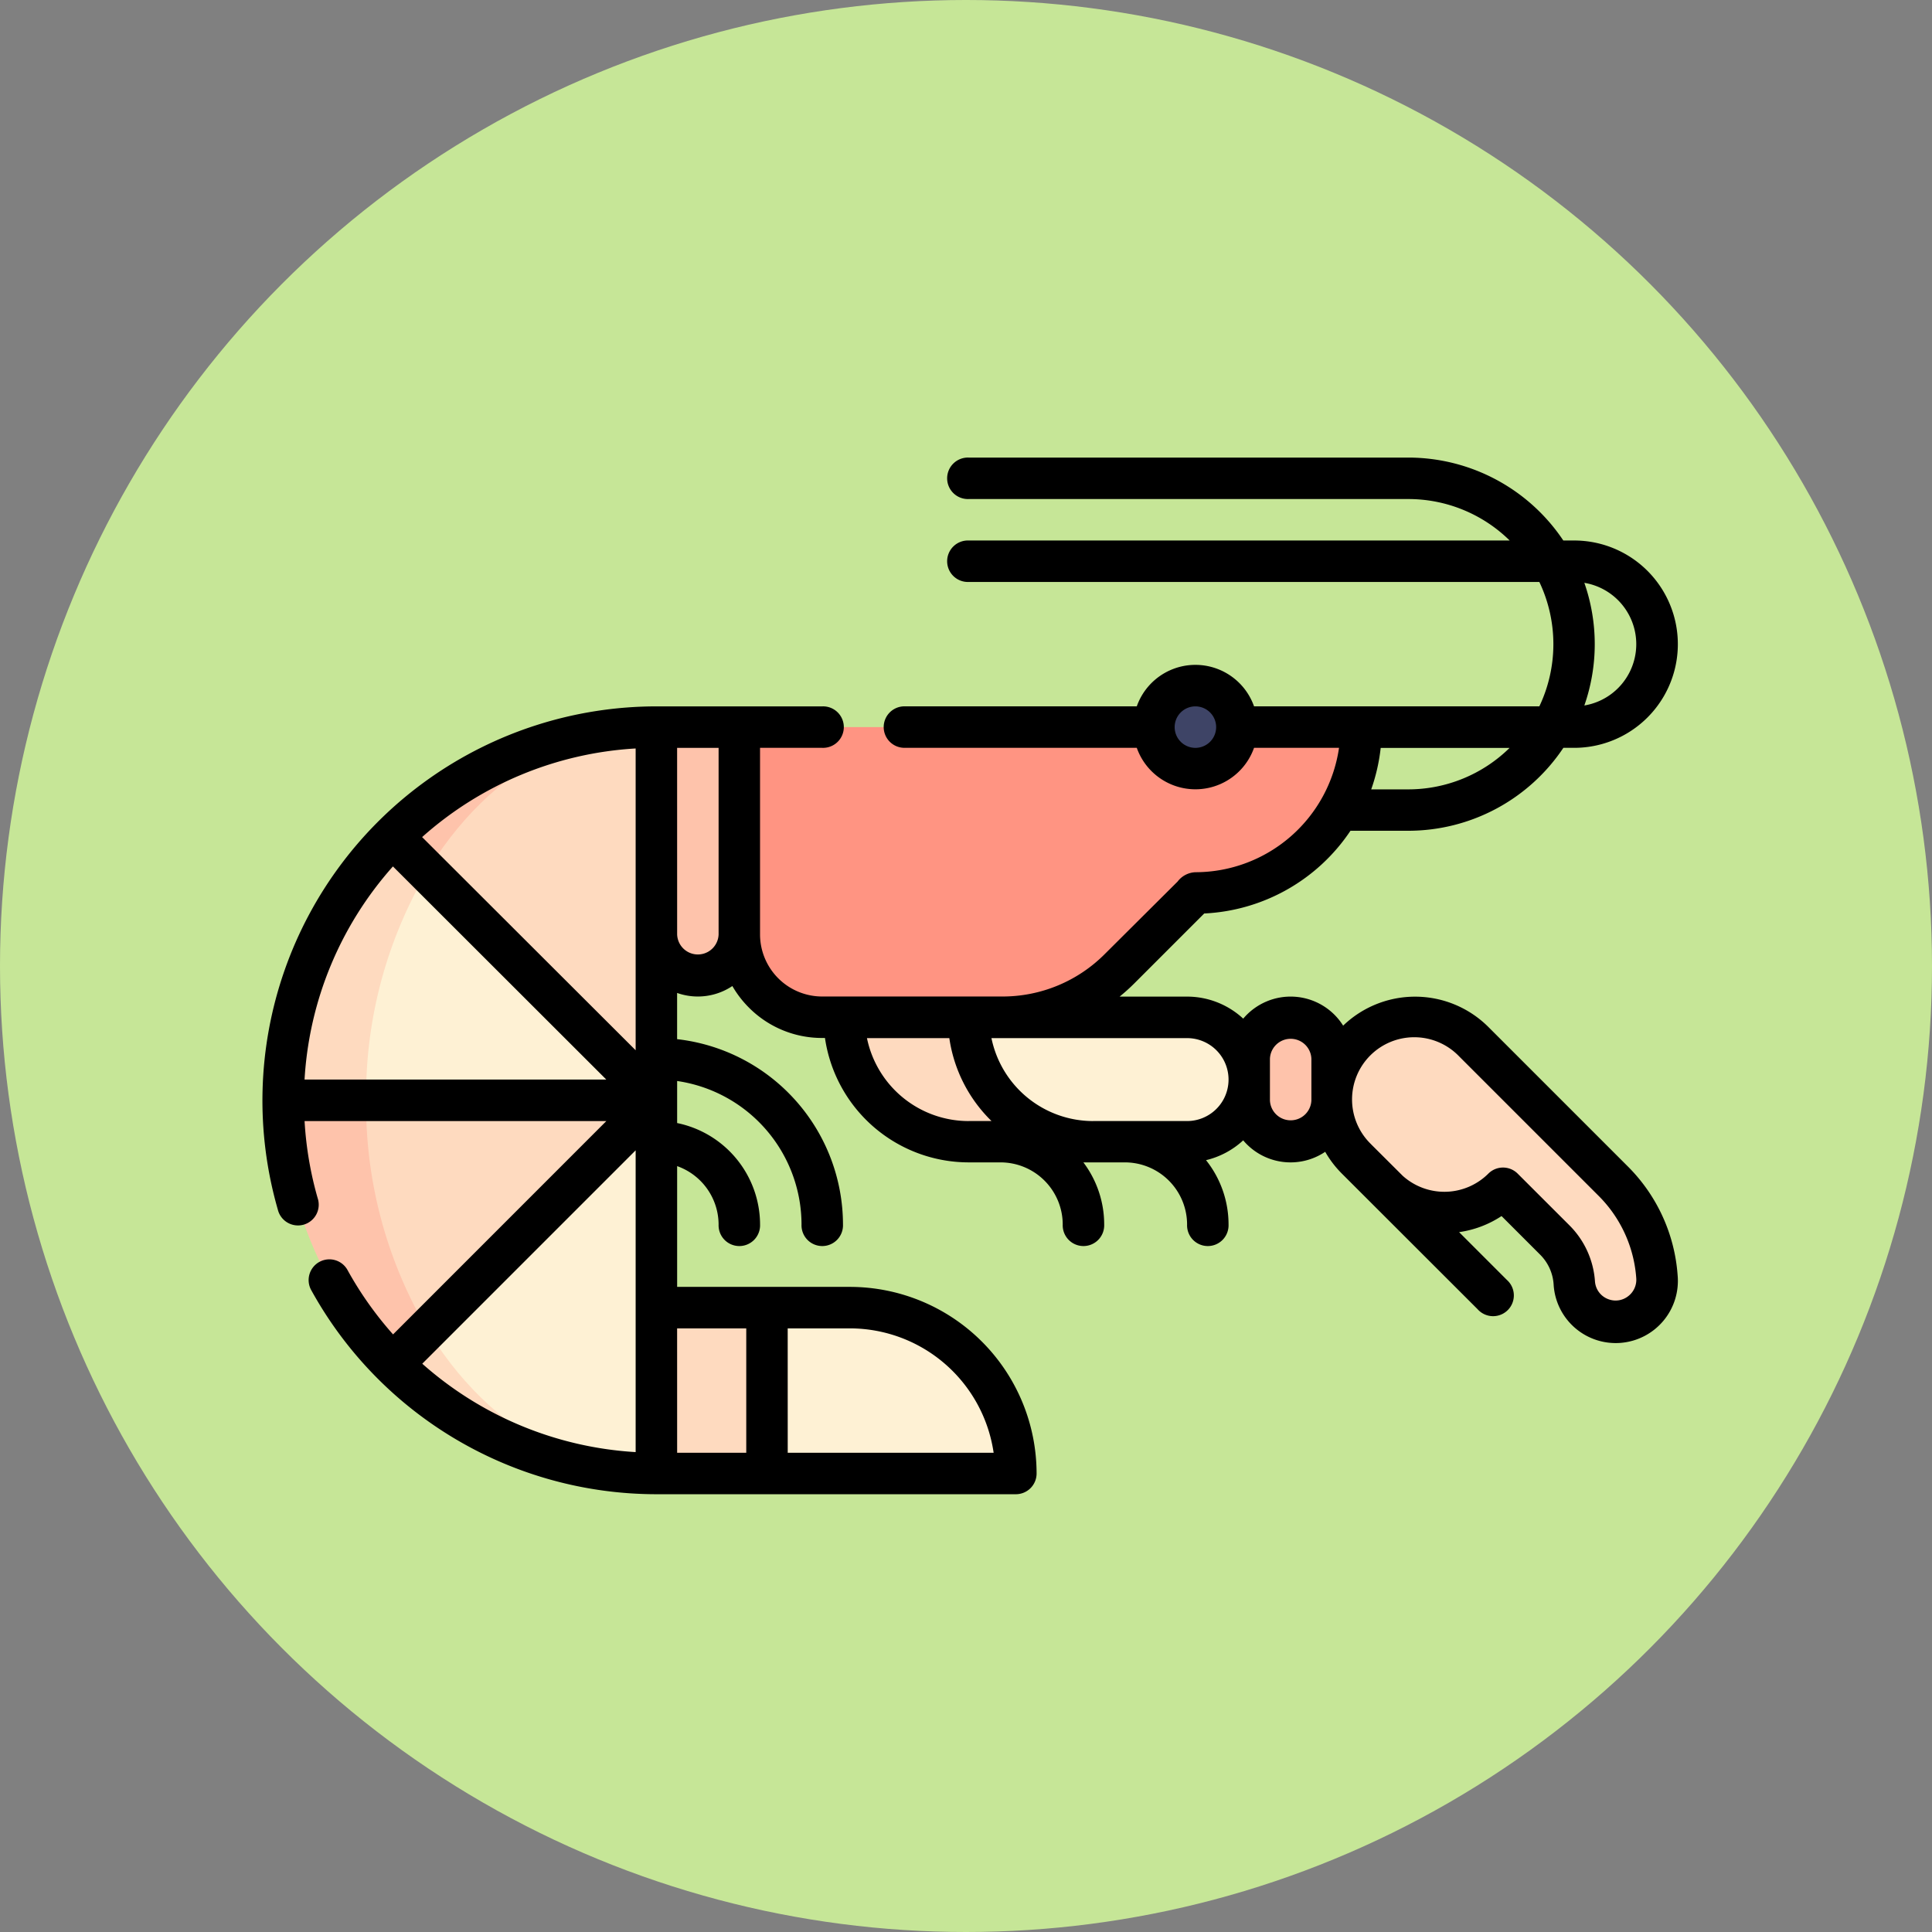 <svg id="Grupo_1108060" data-name="Grupo 1108060" xmlns="http://www.w3.org/2000/svg" width="76" height="76" viewBox="0 0 76 76">
  <rect x="0" y="0" width="76" height="76" fill="#808080" stroke="none"/>
  <circle id="Elipse_11494" data-name="Elipse 11494" cx="38" cy="38" r="38" fill="#c6e697"/>
  <g id="camarones-de-barro" transform="translate(10.324 18)">
    <path id="Trazado_897574" data-name="Trazado 897574" d="M244.386,376a6.544,6.544,0,0,1,6.524,6.524h-9.787l-1.631-3.262L241.124,376Z" transform="translate(-221.278 -342.562)" fill="#fef1d4"/>
    <path id="Trazado_897575" data-name="Trazado 897575" d="M337.1,376v6.524h-4.35L329.492,376Z" transform="translate(-317.258 -342.562)" fill="#fedabf"/>
    <path id="Trazado_897576" data-name="Trazado 897576" d="M329.385,166l1.631,4.078-1.631,4.078a1.631,1.631,0,1,1-3.262,0l-1.631-4.078L326.123,166Z" transform="translate(-310.627 -155.398)" fill="#fec3ab"/>
    <path id="Trazado_897577" data-name="Trazado 897577" d="M379.873,365.848a14.635,14.635,0,0,1-10.381-4.3v-4.259Z" transform="translate(-364.377 -325.886)" fill="#fedabf"/>
    <path id="Trazado_897578" data-name="Trazado 897578" d="M369.492,307.121,379.873,301s0,14.68,0,14.68C375.266,315.68,371.3,312.172,369.492,307.121Z" transform="translate(-364.377 -275.718)" fill="#fef1d4"/>
    <path id="Trazado_897579" data-name="Trazado 897579" d="M379.878,166l-10.386,8.573V170.3A14.635,14.635,0,0,1,379.878,166Z" transform="translate(-364.381 -155.398)" fill="#fec3ab"/>
    <path id="Trazado_897580" data-name="Trazado 897580" d="M379.878,166v14.68l-10.386-6.107C371.295,169.514,375.267,166,379.878,166Z" transform="translate(-364.381 -155.398)" fill="#fedabf"/>
    <path id="Trazado_897581" data-name="Trazado 897581" d="M441.288,271l-2.045,12.275-1.368,1.368a14.634,14.634,0,0,1-4.3-10.38Z" transform="translate(-432.76 -248.98)" fill="#fec3ab"/>
    <path id="Trazado_897582" data-name="Trazado 897582" d="M380.914,274.262l-9.013,9.013a17.445,17.445,0,0,1-2.405-9.013A18.738,18.738,0,0,1,369.78,271Z" transform="translate(-365.418 -248.98)" fill="#fedabf"/>
    <path id="Trazado_897583" data-name="Trazado 897583" d="M456.706,205.588l1.369,1.368-2.4,9.007h-3.262A14.634,14.634,0,0,1,456.706,205.588Z" transform="translate(-451.595 -190.681)" fill="#fedabf"/>
    <path id="Trazado_897584" data-name="Trazado 897584" d="M380.911,227.174H369.492a17.447,17.447,0,0,1,2.4-9.007Z" transform="translate(-365.414 -201.892)" fill="#fef1d4"/>
    <path id="Trazado_897585" data-name="Trazado 897585" d="M125.039,272.631v1.631a1.631,1.631,0,1,0,3.262,0v-1.631a1.631,1.631,0,1,0-3.262,0Z" transform="translate(-86.222 -248.98)" fill="#fec3ab"/>
    <path id="Trazado_897586" data-name="Trazado 897586" d="M8.456,271.956a3.262,3.262,0,0,1,4.613,0l5.495,5.495a5.9,5.9,0,0,1,1.713,3.748,1.63,1.63,0,1,1-3.251.243,2.627,2.627,0,0,0-.769-1.684l-2.034-2.034a3.262,3.262,0,0,1-4.613,0l-1.153-1.153a3.262,3.262,0,0,1,0-4.613Z" transform="translate(34.578 -248.98)" fill="#fedabf"/>
    <path id="Trazado_897587" data-name="Trazado 897587" d="M216.432,271l4.893,4.893h-4.893A4.893,4.893,0,0,1,211.539,271Z" transform="translate(-188.653 -248.982)" fill="#fedabf"/>
    <path id="Trazado_897588" data-name="Trazado 897588" d="M155.039,271h8.591a2.447,2.447,0,1,1,0,4.893h-3.7A4.893,4.893,0,0,1,155.039,271Z" transform="translate(-127.26 -248.982)" fill="#fef1d4"/>
    <path id="Trazado_897589" data-name="Trazado 897589" d="M138.966,166a6.524,6.524,0,0,1-6.524,6.525l-2.982,2.982a6.524,6.524,0,0,1-4.613,1.911h-7.085a3.261,3.261,0,0,1-3.261-3.261V166Z" transform="translate(-95.741 -155.398)" fill="#ff9482"/>
    <circle id="Elipse_11538" data-name="Elipse 11538" cx="1.631" cy="1.631" r="1.631" transform="translate(35.069 8.971)" fill="#3e4466"/>
    <path id="Trazado_897590" data-name="Trazado 897590" d="M15.5,78.287h6.525a.816.816,0,1,1,0,1.631H19.574v7.34A2.446,2.446,0,0,0,22.02,89.7H29.1a5.673,5.673,0,0,0,4.037-1.672L36,85.178a.922.922,0,0,1,.7-.367,5.717,5.717,0,0,0,5.65-4.894H39.007a2.446,2.446,0,0,1-4.613,0H25.283a.816.816,0,1,1,0-1.631h9.111a2.446,2.446,0,0,1,4.613,0H50.23a5.7,5.7,0,0,0,0-4.893H27.779a.816.816,0,1,1,0-1.631H49.063a5.689,5.689,0,0,0-3.99-1.631H27.779a.816.816,0,1,1,0-1.631H45.073a7.339,7.339,0,0,1,6.1,3.262H51.6a4.078,4.078,0,1,1,0,8.156h-.425a7.338,7.338,0,0,1-6.1,3.262H42.8a7.34,7.34,0,0,1-5.753,3.254l-2.751,2.751a7.467,7.467,0,0,1-.577.519H36.37a3.249,3.249,0,0,1,2.211.867,2.439,2.439,0,0,1,3.931.275,4.082,4.082,0,0,1,5.712.052l5.495,5.495a6.721,6.721,0,0,1,1.95,4.266,2.446,2.446,0,1,1-4.878.356,1.818,1.818,0,0,0-.532-1.162l-1.516-1.516a4.061,4.061,0,0,1-1.67.632l1.881,1.881A.816.816,0,1,1,47.8,102l-5.343-5.338a4.05,4.05,0,0,1-.651-.853,2.436,2.436,0,0,1-3.226-.451,3.26,3.26,0,0,1-1.462.78,4.056,4.056,0,0,1,.886,2.534.816.816,0,1,1-1.631,0,2.449,2.449,0,0,0-2.438-2.447H32.293a4.054,4.054,0,0,1,.819,2.447.816.816,0,1,1-1.631,0,2.449,2.449,0,0,0-2.438-2.447H27.779a5.718,5.718,0,0,1-5.651-4.894H22.02a4.05,4.05,0,0,1-2.883-1.194,4.1,4.1,0,0,1-.652-.849,2.441,2.441,0,0,1-2.173.272v1.818a7.35,7.35,0,0,1,6.525,7.294.816.816,0,1,1-1.631,0,5.715,5.715,0,0,0-4.893-5.648v1.654a4.083,4.083,0,0,1,3.262,3.994.816.816,0,1,1-1.631,0,2.448,2.448,0,0,0-1.631-2.3v4.751h6.8a7.348,7.348,0,0,1,7.34,7.34.816.816,0,0,1-.816.816H15.5a15.512,15.512,0,0,1-13.571-8.011.816.816,0,1,1,1.428-.789,13.882,13.882,0,0,0,1.781,2.513L13.528,94.6H1.657a13.857,13.857,0,0,0,.516,3.035.816.816,0,1,1-1.567.452A15.506,15.506,0,0,1,15.5,78.287Zm21.2,0a.816.816,0,1,0,.816.816A.816.816,0,0,0,36.7,78.287ZM52,78.252a2.446,2.446,0,0,0,0-4.825,7.315,7.315,0,0,1,0,4.825Zm-6.931,3.3a5.689,5.689,0,0,0,3.99-1.631h-5.07a7.292,7.292,0,0,1-.373,1.631ZM43.611,95.513l1.244,1.24a2.45,2.45,0,0,0,3.369-.086.816.816,0,0,1,1.153,0L51.412,98.7a3.449,3.449,0,0,1,1.006,2.205.807.807,0,0,0,.554.712.8.8,0,0,0,.754-.129.814.814,0,0,0,.316-.712,5.088,5.088,0,0,0-1.476-3.23l-5.495-5.495a2.447,2.447,0,1,0-3.46,3.46Zm-3.979-1.73a.816.816,0,0,0,1.631,0V92.151a.816.816,0,0,0-1.631,0Zm-6.959.816h3.7a1.631,1.631,0,0,0,0-3.262H28.677A4.085,4.085,0,0,0,32.673,94.6Zm-4.893,0h.9a5.7,5.7,0,0,1-1.66-3.262h-3.24A4.085,4.085,0,0,0,27.779,94.6Zm-7.117,13.049h8.1a5.718,5.718,0,0,0-5.651-4.893H20.662Zm-4.35,0h2.719v-4.893H16.312Zm0-20.389a.816.816,0,0,0,1.631,0v-7.34H16.312ZM6.287,104.145a13.873,13.873,0,0,0,8.394,3.477V95.751Zm8.394-12.33V79.943a13.81,13.81,0,0,0-8.4,3.486Zm-1.155,1.152L5.133,84.583a13.807,13.807,0,0,0-3.477,8.384Z" transform="translate(0 -68.5)"/>
  </g>
</svg>
